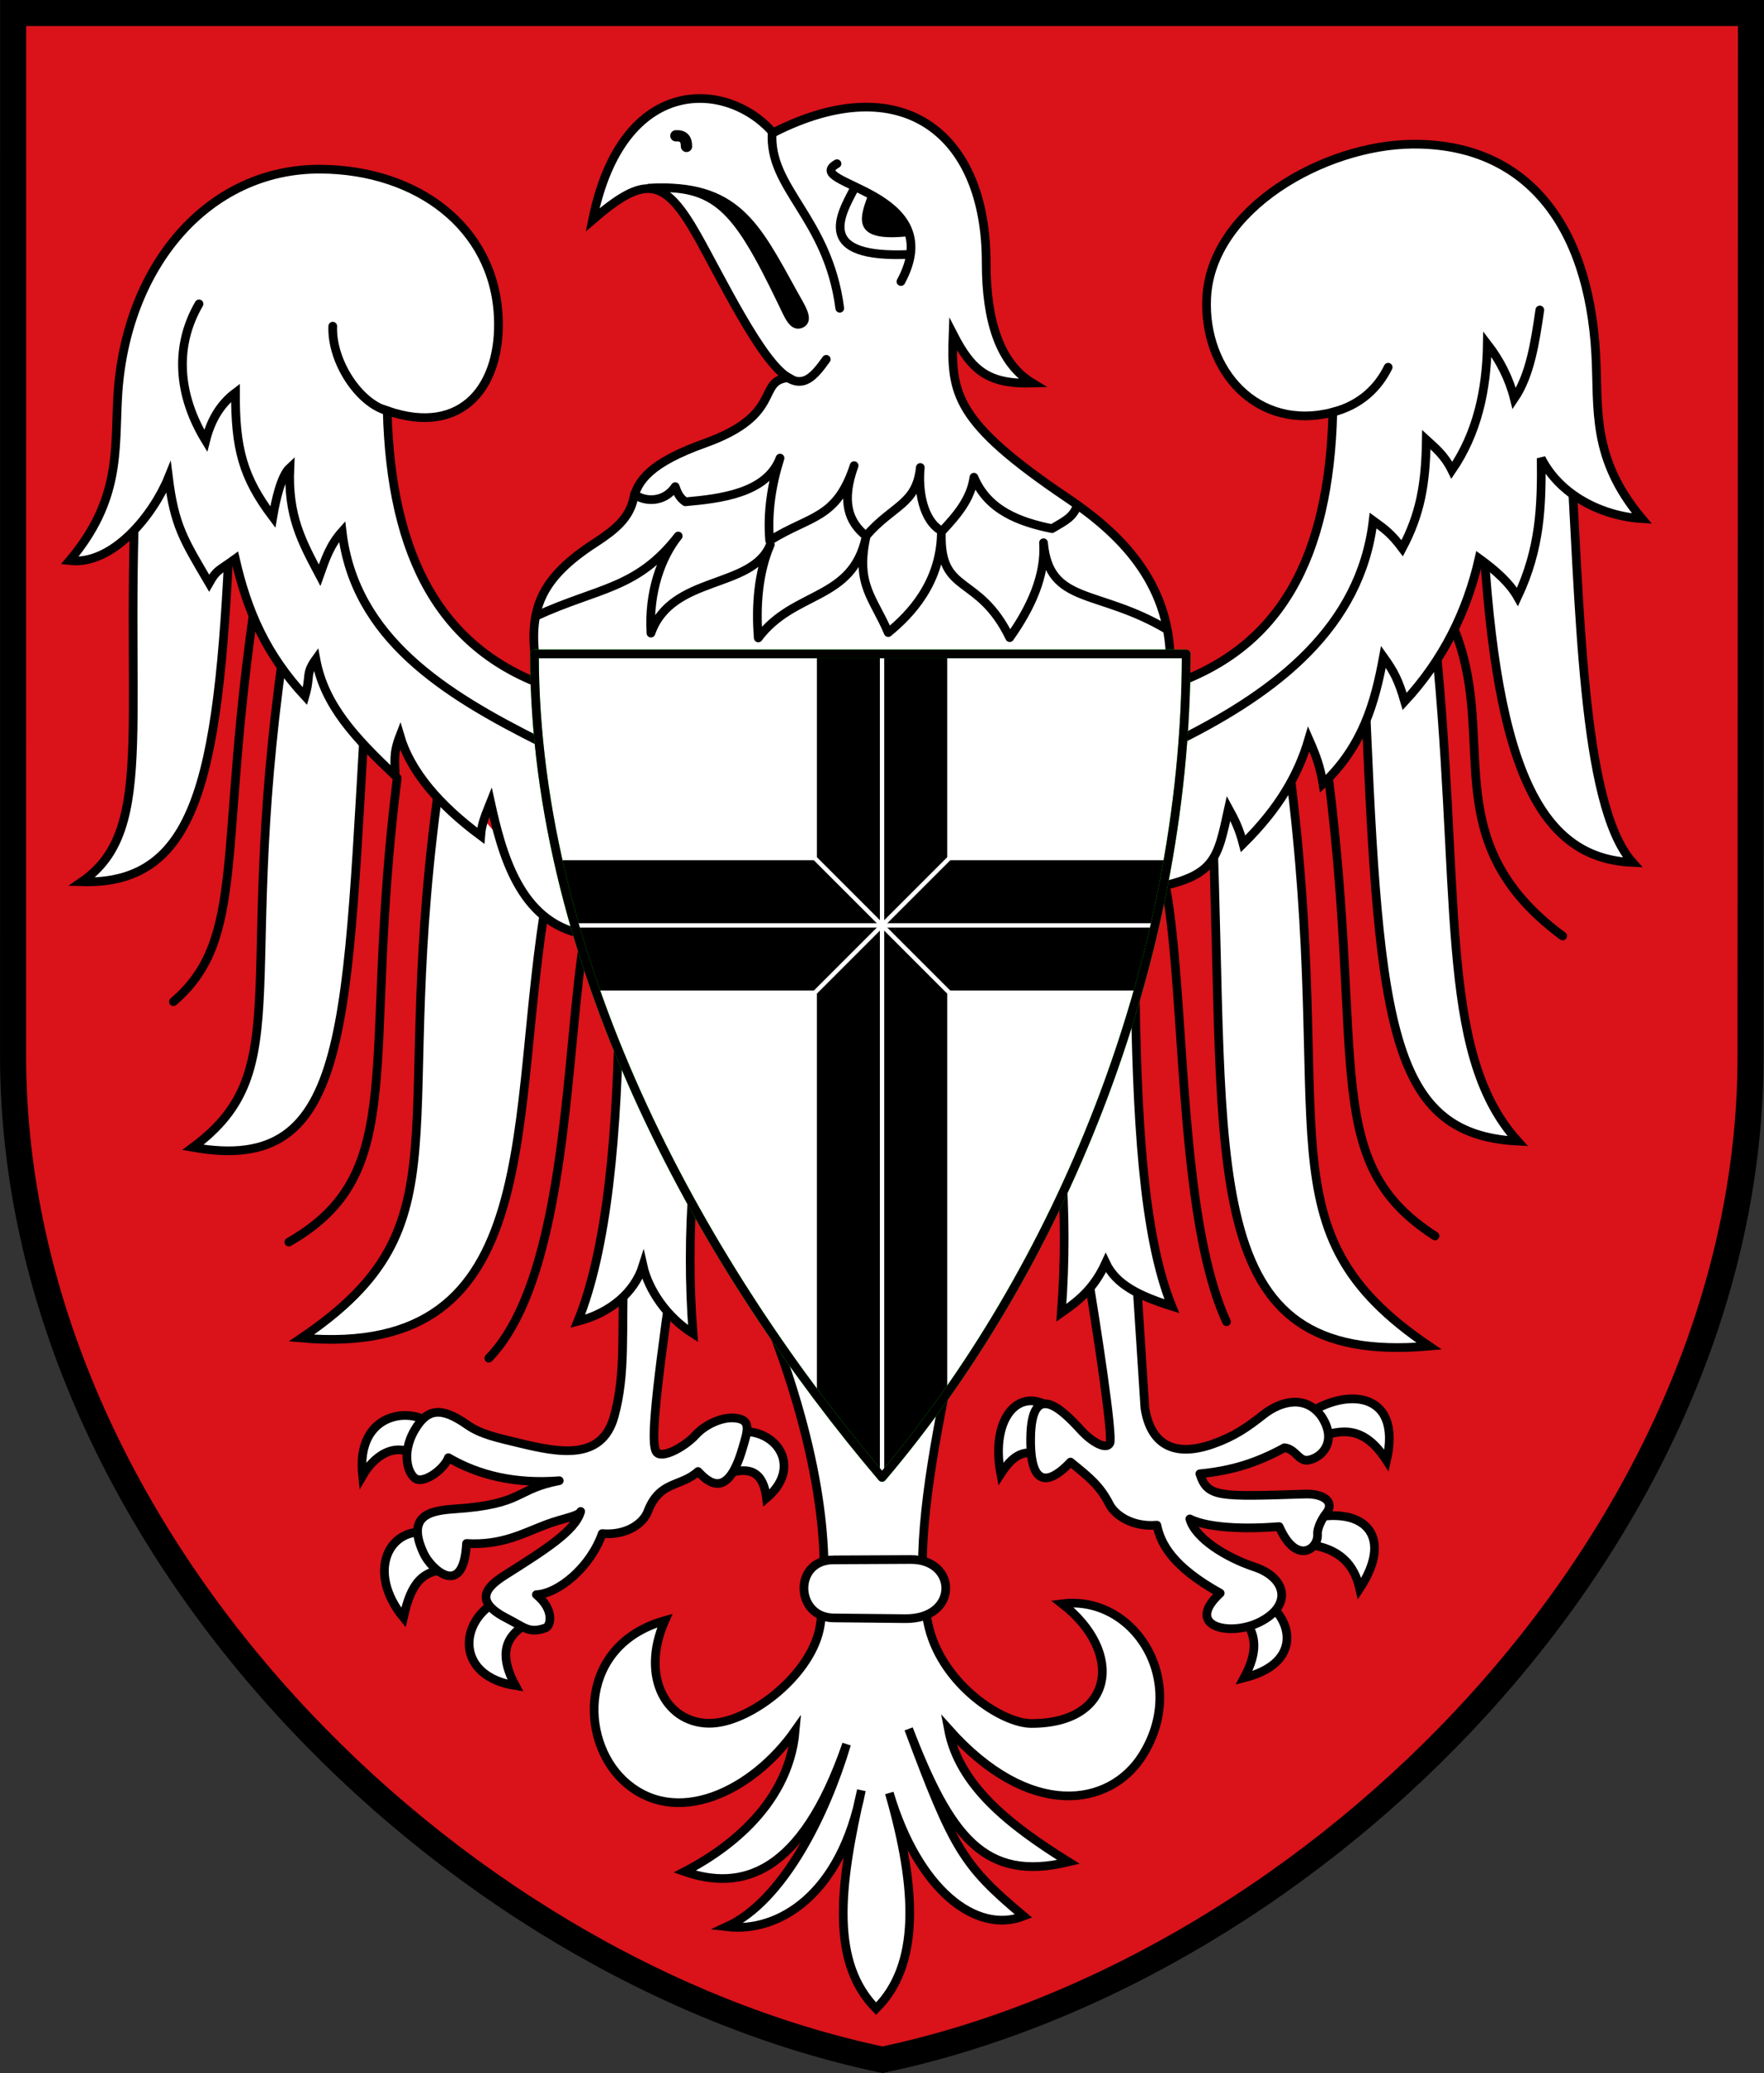<!-- Created with Inkscape (http://www.inkscape.org/) -->
<svg width="190.31mm" height="223.66mm" version="1.1" viewBox="0 0 190.31 223.66" xmlns="http://www.w3.org/2000/svg">
 <rect x="0" y="0" width="190.31" height="223.66" fill="#333333" stroke="none"/>
 <title>Wappen des ehemaligen Kreises Arnsberg</title>
 <g transform="translate(-310.79 202.63)">
  <path d="m312.21-201.22-8e-3 113.71c2.6e-4 0.019-2.7e-4 0.039 0 0.058 0.803 51.584 47.253 97.243 93.795 107.04 46.824-9.879 93.646-56.382 93.646-108.31l0.05-112.5h-187.48z" fill="#da121a"/>
  <g fill="#fff" stroke="#000" stroke-width=".938">
   <path d="m451.44-49.772c4.233-3.166 10.71-3.01 8.941 4.712-2.463-3.801-4.819-3.38-7.496-2.463"/>
   <path d="m424.43-50.521c-3.483-2.791-6.855 0.685-5.675 6.907 1.66-2.569 2.945-2.577 4.872-1.874"/>
   <path d="m452.93-38.956c5.411-0.917 8.086 2.345 4.551 7.71-0.589-2.569-2.142-4.344-5.622-4.765"/>
   <path d="m394.24-58.812c5.452 14.549 6.093 24.712 5.042 31.527-0.804 5.213-7.351 10.337-11.622 10.568-4.817 0.257-7.9-4.857-5.139-11.073-9.319 2.625-9.197 12.807-4.492 17.238 5.61 5.284 13.963 1.166 18.555-5.37-0.747 8.56-8.304 13.34-11.926 15.22 6.012 2.072 12.537 0.543 17.466-13.751-2.281 7.697-6.887 16.935-12.926 19.697 5.588 0.665 12.348-3.432 14.52-14.723-2.473 10.681-3.251 18.647 1.589 23.56 4.727-4.688 4.439-12.816 1.427-23.267 3.092 10.416 9.345 15.278 14.487 13.28-6.531-5.476-7.546-7.183-12.402-20.194 4.482 11.627 8.177 16.534 17.247 14.348-6.461-4.023-11.831-8.274-12.967-14.348 8.755 9.838 17.416 8.441 20.931 2.88 5.08-8.038-0.886-17.36-8.639-16.379 6.685 5.184 5.663 12.934-3.353 12.911-3.145-8e-3 -9.439-4.15-11.002-10.232-1.6-6.224-0.358-15.122 1.625-25.177z"/>
   <path d="m368.56-131.41c-0.73-5.626 0.66-8.913 6.457-12.669 2.165-1.403 3.647-2.664 4.109-4.696 0.448-1.972 1.796-3.926 7.699-6.033 8.601-3.071 5.538-6.753 9.031-7.077-2.906-1.639-7.261-10.742-9.866-15.352-3.514-6.218-5.582-6.581-11.266-1.671 3.234-15.966 14.698-14.971 19.469-9.392 13.784-7.043 23.002-0.066 22.991 13.99-5e-3 6.275 1.457 10.883 4.989 13.012-4.806 0.136-6.556-1.373-8.56-5.283-0.234 6.439 0.099 9.434 12.406 17.734 5.431 3.663 10.972 8.914 11.025 17.486z"/>
   <path d="m470.65-148.24c1.15 28.048 6.021 38.213 16.268 38.658-5.558-6.198-5.632-27.816-6.817-46.312"/>
   <path d="m457.95-130.72c1.532 37.918 2.348 50.455 16.574 51.206-8.771-9.718-5.938-27.204-9.112-56.259"/>
   <path d="m441.58-114.5c1.532 37.918-1.937 59.331 23.384 57.098-18.412-12.472-9.993-22.996-15.08-62.456"/>
  </g>
  <g stroke="#000" stroke-width=".938">
   <g>
    <path d="m467.43-135.34c5.324 12.075-2.207 23.237 11.945 33.693" fill="none" stroke-linecap="round"/>
    <path d="m454.12-118.74c3.87 30.974-0.83 41.524 11.485 49.455" fill="none" stroke-linecap="round"/>
    <path d="m436.6-128.55c12.351-3.988 17.577-13.866 17.986-29.608-8.2 2.115-13.978-4.513-13.614-12.314 0.45-9.637 12.699-16.522 22.192-16.603 12.174-0.103 19.015 8.542 19.785 22.691 0.322 5.905-0.52 11.157 4.981 17.71-4.387-0.283-8.853-2.553-10.868-6.521 0.06 5.224-0.104 9.758-2.552 14.96-0.829-1.46-2.245-2.767-4.151-4.151-1.298 5.709-3.871 10.949-8.025 15.434-0.657-2.252-1.13-3.191-2.293-4.813-0.922 5.009-2.254 9.651-6.526 13.697-0.298-1.787-0.652-2.838-1.528-4.828-1.125 3.831-3.192 7.453-7.082 11.301-0.4-1.533-0.847-2.499-1.572-3.815-1.218 5.561-1.436 7.274-8.145 8.596z" fill="#fff"/>
    <path d="m438.12-122.82c10.43-5.214 19.458-12.162 20.812-23.643 1.274 0.92 1.969 1.423 3.137 2.984 1.92-3.637 2.529-6.791 2.601-11.707 0.936 0.861 1.931 1.626 2.755 3.29 2.724-3.983 3.75-8.618 3.826-13.619 1.363 1.767 2.361 3.717 2.908 5.891 1.711-2.528 2.24-6.039 2.755-9.564" fill="none" stroke-linecap="round"/>
   </g>
   <path d="m379.23-149.31c1.037 0.821 3.199 0.972 4.407-0.817 0.3 0.869 0.533 1.232 1.093 1.636 3.728-0.335 8.778-0.902 10.214-4.716-0.914 2.908-1.377 5.866-1.119 8.904 4.388-2.756 7.203-2.262 9.113-8.091-1.397 3.858-0.627 6.065 1.288 7.586 2.878-3.338 5.44-3.371 5.851-7.386-0.25 2.388 0.247 5.761 2.34 6.874 1.602-1.714 3.123-3.468 3.445-5.822 1.519 3.611 4.976 4.84 8.422 5.546 1.609-0.937 2.252-1.267 2.737-2.491" fill="none" stroke-linecap="round" stroke-linejoin="round"/>
   <path d="m380.79-182.33c7.234-0.434 9.429 2.038 14.333 12.211 0.771 1.6 1.229 2.833 2.119 2.393 0.87-0.43-0.086-1.83-0.794-3.111-4.132-7.475-6.209-12.025-15.659-11.493z"/>
  </g>
  <g fill="none" stroke="#000" stroke-width=".938">
   <g stroke-linecap="round">
    <path d="m395.47-162.09c1.98 1.466 3.149 0.064 4.462-1.774"/>
    <path d="m394.1-188.4c-0.44 6.115 6.017 9.196 7.289 19.029"/>
    <path d="m401.09-184.97c-4.044 2.285 12.249 2.808 6.897 12.718"/>
   </g>
   <path d="m402.95-182.28c-1.55 2.932-4.275 7.603 6.066 7.093"/>
  </g>
  <g stroke="#000">
   <path d="m408.97-177.3c-1.859-3.171-2.437-2.988-4.451-4.109-0.942 2.511-1.592 4.832 4.451 4.109z" stroke-width=".265"/>
   <g>
    <path d="m383.71-187.98c0.838-0.037 1.144 0.369 1.141 1.145" fill="none" stroke-linecap="round" stroke-width="1.219"/>
    <path d="m368.59-136.15c6.74-3.118 10.874-2.864 15.37-8.651-1.808 2.258-3.211 5.993-2.942 10.477 2.235-6.322 10.916-4.698 12.874-9.54-1.288 2.966-1.577 6.594-1.296 10.062 3.841-5.134 10.122-3.978 11.608-10.827-1.103 5.125 0.852 6.554 2.412 10.248 2.5-2.038 5.596-5.409 5.731-10.608-0.131 6.588 4.017 4.234 7.377 11.152 2.27-3.209 3.892-6.703 3.646-10.239 0.626 6.814 5.92 4.892 13.459 9.442" fill="none" stroke-linejoin="round" stroke-width=".938"/>
    <path d="m400.69-34.337c-4.33 0.021-4.12 6.219 0.038 6.262l7.715 0.079c5.814 0.06 5.662-6.405 0.611-6.381l-8.364 0.04z" fill="#fff" stroke-width=".938"/>
    <path d="m454.5-158.14c3.105-0.779 4.985-2.701 6.053-4.87" fill="none" stroke-linecap="round" stroke-width=".938"/>
   </g>
  </g>
  <g fill="#fff" stroke="#000" stroke-width=".938">
   <path d="m335.68-147.58c-1.15 28.048-3.168 40.455-16.064 40.084 8.41-5.79 4.206-18.036 6.104-48.452"/>
   <path d="m350.42-129.44c-2.348 37.307-1.431 53.716-18.816 50.595 11.624-8.597 4.206-17.933 10.233-56.666"/>
   <path d="m369.85-106.3c-4.283 24.164 0.307 50.365-26.542 48.03 18.412-12.472 9.28-21.875 15.08-61.234"/>
  </g>
  <g stroke="#000" stroke-width=".938">
   <path d="m338.39-138.24c-4.102 27.256-0.951 36.89-8.888 43.678" fill="none" stroke-linecap="round"/>
   <path d="m353.64-118.69c-3.87 30.974 1.441 42.543-11.689 50.066" fill="none" stroke-linecap="round"/>
   <path d="m370.65-128.3c-12.351-3.988-17.679-14.274-18.088-30.016 8.2 2.828 12.348-2.781 11.984-10.174-0.475-9.636-8.725-15.809-19.136-15.89-12.174-0.093-21.154 10.477-21.925 24.626-0.322 5.905 0.316 11.055-5.185 17.608 4.693 0.532 9.057-4.998 10.665-8.966 0.653 5.224 1.632 6.701 4.386 11.394 0.829-1.46 0.92-1.239 2.826-2.622 1.298 5.709 3.361 10.337 7.515 14.823 0.657-2.252 9e-3 -2.376 1.173-3.998 0.922 5.009 4.292 8.53 8.563 12.577-8e-3 -1.481-0.265-2.329 0.509-4.318 1.125 3.831 4.21 7.453 8.713 10.792 0.094-1.329 0.541-2.296 1.063-3.612 1.218 5.561 3.168 12.878 9.877 14.2z" fill="#fff"/>
  </g>
  <g fill="none" stroke="#000" stroke-linecap="round" stroke-width=".938">
   <path d="m369.12-122.56c-10.43-5.214-20.07-11.245-21.423-22.726-1.274 1.429-1.765 2.85-2.424 4.716-1.92-3.637-3.446-6.384-3.213-11.605-0.936 0.861-1.523 3.46-1.837 5.328-3.233-4.288-4.055-7.396-4.029-13.416-1.669 1.258-2.666 3.003-3.213 5.178-3.035-4.973-3.361-10.217-0.717-14.76"/>
   <path d="m373.91-101.88c-2.111 11.769-1.72 36.829-10.384 45.783"/>
   <path d="m436.6-106.73c2.111 11.769 1.312 35.403 6.512 46.7"/>
   <path d="m352.64-158.29c-3.105-0.779-6.106-5.35-5.951-9.149"/>
  </g>
  <g fill="#fff">
   <g stroke="#000">
    <path d="m448.01-29.265c2.224 1.948 2.95 6.157-2.998 7.656 1.554-2.896 1.21-4.571 0.214-6.05" stroke-width=".938"/>
    <path d="m430.53-46.935c-0.362 0.775-1.934-0.094-3.13-1.408-2.039-2.238-5.335-5.448-5.419 0.854-0.092 6.838 3.201 3.772 4.299 2.598 2.074 1.68 3.166 2.547 4.203 4.562 0.59 1.145 2.423 2.473 5.115 2.246 0.412 1.972 1.649 4.459 6.836 7.337-3.938 3.619 1.073 4.75 4.318 3.089 3.54-1.812 2.769-4.791-0.613-5.912-3.03-1.004-6.419-3.085-6.984-5.187 1.377 0.695 4.447 1.232 9.639 0.829 1.869 4.25 4.266 2.393 4.138 0.809-0.045-0.56 0.4-1.568 0.936-2.24 0.942-1.179-0.185-2.149-2.307-2.08-9.29 0.3-10.506 0.375-11.326-2.19 3.485-0.332 6.175-1.197 9.122-2.805 1.206 0.108 1.538 1.52 2.585 1.332 1.523-0.273 3.172-2.062 1.406-4.732-1.689-2.307-4.329-1.692-6.277-0.156-1.688 1.331-3.122 2.339-5.422 3.148-4.361 1.535-6.752-0.099-7.343-3.886l-1.042-16.094-5.238 0.983c1.055 6.238 2.866 18.129 2.504 18.904z" stroke-linejoin="round" stroke-width=".937"/>
    <g stroke-width=".938">
     <path d="m433.24-97.26c0.178 14.989 0.834 27.84 3.974 35.558-3.545-1.119-6.03-2.338-7.132-4.687-1.188 2.594-2.658 3.92-4.789 5.4 0.425-5.508 0.39-10.862 0-16.098"/>
     <path d="m357.51-48.805c-2.216-2.183-8.365-1.548-7.605 5.392 1.127-1.961 3.447-3.91 5.999-2.035"/>
     <path d="m357.05-37.289c-4.352-0.69-6.75 4.26-2.736 9.172 0.589-2.569 1.461-5.276 4.74-5.093"/>
     <path d="m363.92-29.59c-3.661 2.377-3.732 7.845 2.469 8.816-1.554-2.896-1.437-5.025 1.046-6.554"/>
     <path d="m389.42-47.947c4.624-1.365 8.352 3.323 4.071 6.942-0.356-2.765-1.708-3.44-4.159-2.658"/>
    </g>
    <path d="m381.58-46.026c0.492 0.905 3.058-0.469 4.255-1.782 1.086-1.192 2.833-1.892 4.021-1.846 2.114 0.085 1.605 1.354 1.023 3.343-1.613 5.515-3.683 3.611-4.781 2.437-1.913 1.733-4.13 0.94-5.435 4.348-0.461 1.203-2.209 2.58-4.901 2.353-1.304 3.683-4.768 6.49-7.103 6.587 2.008 1.666 1.539 3.396 0.986 3.59-1.787 0.626-2.236-0.042-4.179-1.037-3.54-1.812-2.312-3.314-0.244-4.627 4.263-2.706 7.65-4.798 8.215-6.901-0.244 0.523-1.837 0.71-3.68 1.398-2.489 0.929-4.796 2.286-8.636 2.055-0.317 6.017-3.813 2.811-4.62 1.077-1.9-4.082 0.62-4.62 3.352-4.802 7.515-0.5 6.426-2.112 11.272-3.046-4.717 0.364-8.638-0.555-11.96-2.484-0.403 1.125-2.302 2.606-3.335 2.349-0.881-0.22-1.912-2.625-0.282-5.374 1.347-2.271 2.817-2.503 5.634-0.531 1.505 1.054 3.247 1.402 5.583 1.97 4.348 1.058 8.961 1.947 10.287-2.869 1.29-4.687 0.774-9.027 1.042-16.094l5.238 0.983c-2.103 14.537-2.234 18.022-1.755 18.904z" stroke-linejoin="round" stroke-width=".937"/>
    <path d="m377.61-95.019c-0.178 14.989-1.343 27.229-4.483 34.947 3.545-0.915 6.132-3.153 7.03-6.011 0.577 2.594 2.556 5.551 5.4 7.336-0.425-5.508-0.39-10.862 0-16.098" stroke-width=".938"/>
   </g>
   <path d="m368.45-132.08h70.312c0 33.977-14.062 66.789-32.812 88.847-18.75-22.057-37.5-54.87-37.5-88.847z"/>
  </g>
  <path d="m398.92-132.08v22.258h-27.922c1.065 4.763 2.434 9.459 4.051 14.056h23.87v43.714c2.321 3.095 4.678 6.04 7.036 8.814 2.43-2.858 4.776-5.896 7.028-9.095v-43.433h20.604c1.303-4.597 2.385-9.293 3.216-14.056h-23.821v-22.258z"/>
  <g fill="none">
   <path d="m368.45-132.08h70.312c0 33.977-14.062 66.789-32.812 88.847-18.75-22.057-37.5-54.87-37.5-88.847z" stroke="#0f0" stroke-linejoin="round" stroke-width=".938"/>
   <g stroke="#fff" stroke-width=".469">
    <path d="m405.95-132.14v88.643"/>
    <path d="m372.77-102.79h62.56"/>
    <path d="m398.92-109.82 14.062 14.062" stroke-linecap="square"/>
    <path d="m398.92-95.758 14.062-14.062" stroke-linecap="square"/>
   </g>
   <path d="m368.45-132.08h70.312c0 33.977-14.062 66.789-32.812 88.847-18.75-22.057-37.5-54.87-37.5-88.847z" stroke="#000" stroke-linejoin="round" stroke-width=".938"/>
   <path d="m499.65-88.727 0.047-112.5h-187.49l-8e-3 112.5c0.047 52.106 46.875 98.438 93.801 108.32 46.824-9.879 93.652-56.384 93.652-108.32z" stroke="#000" stroke-linecap="square" stroke-width="2.812"/>
  </g>
 </g>
</svg>
